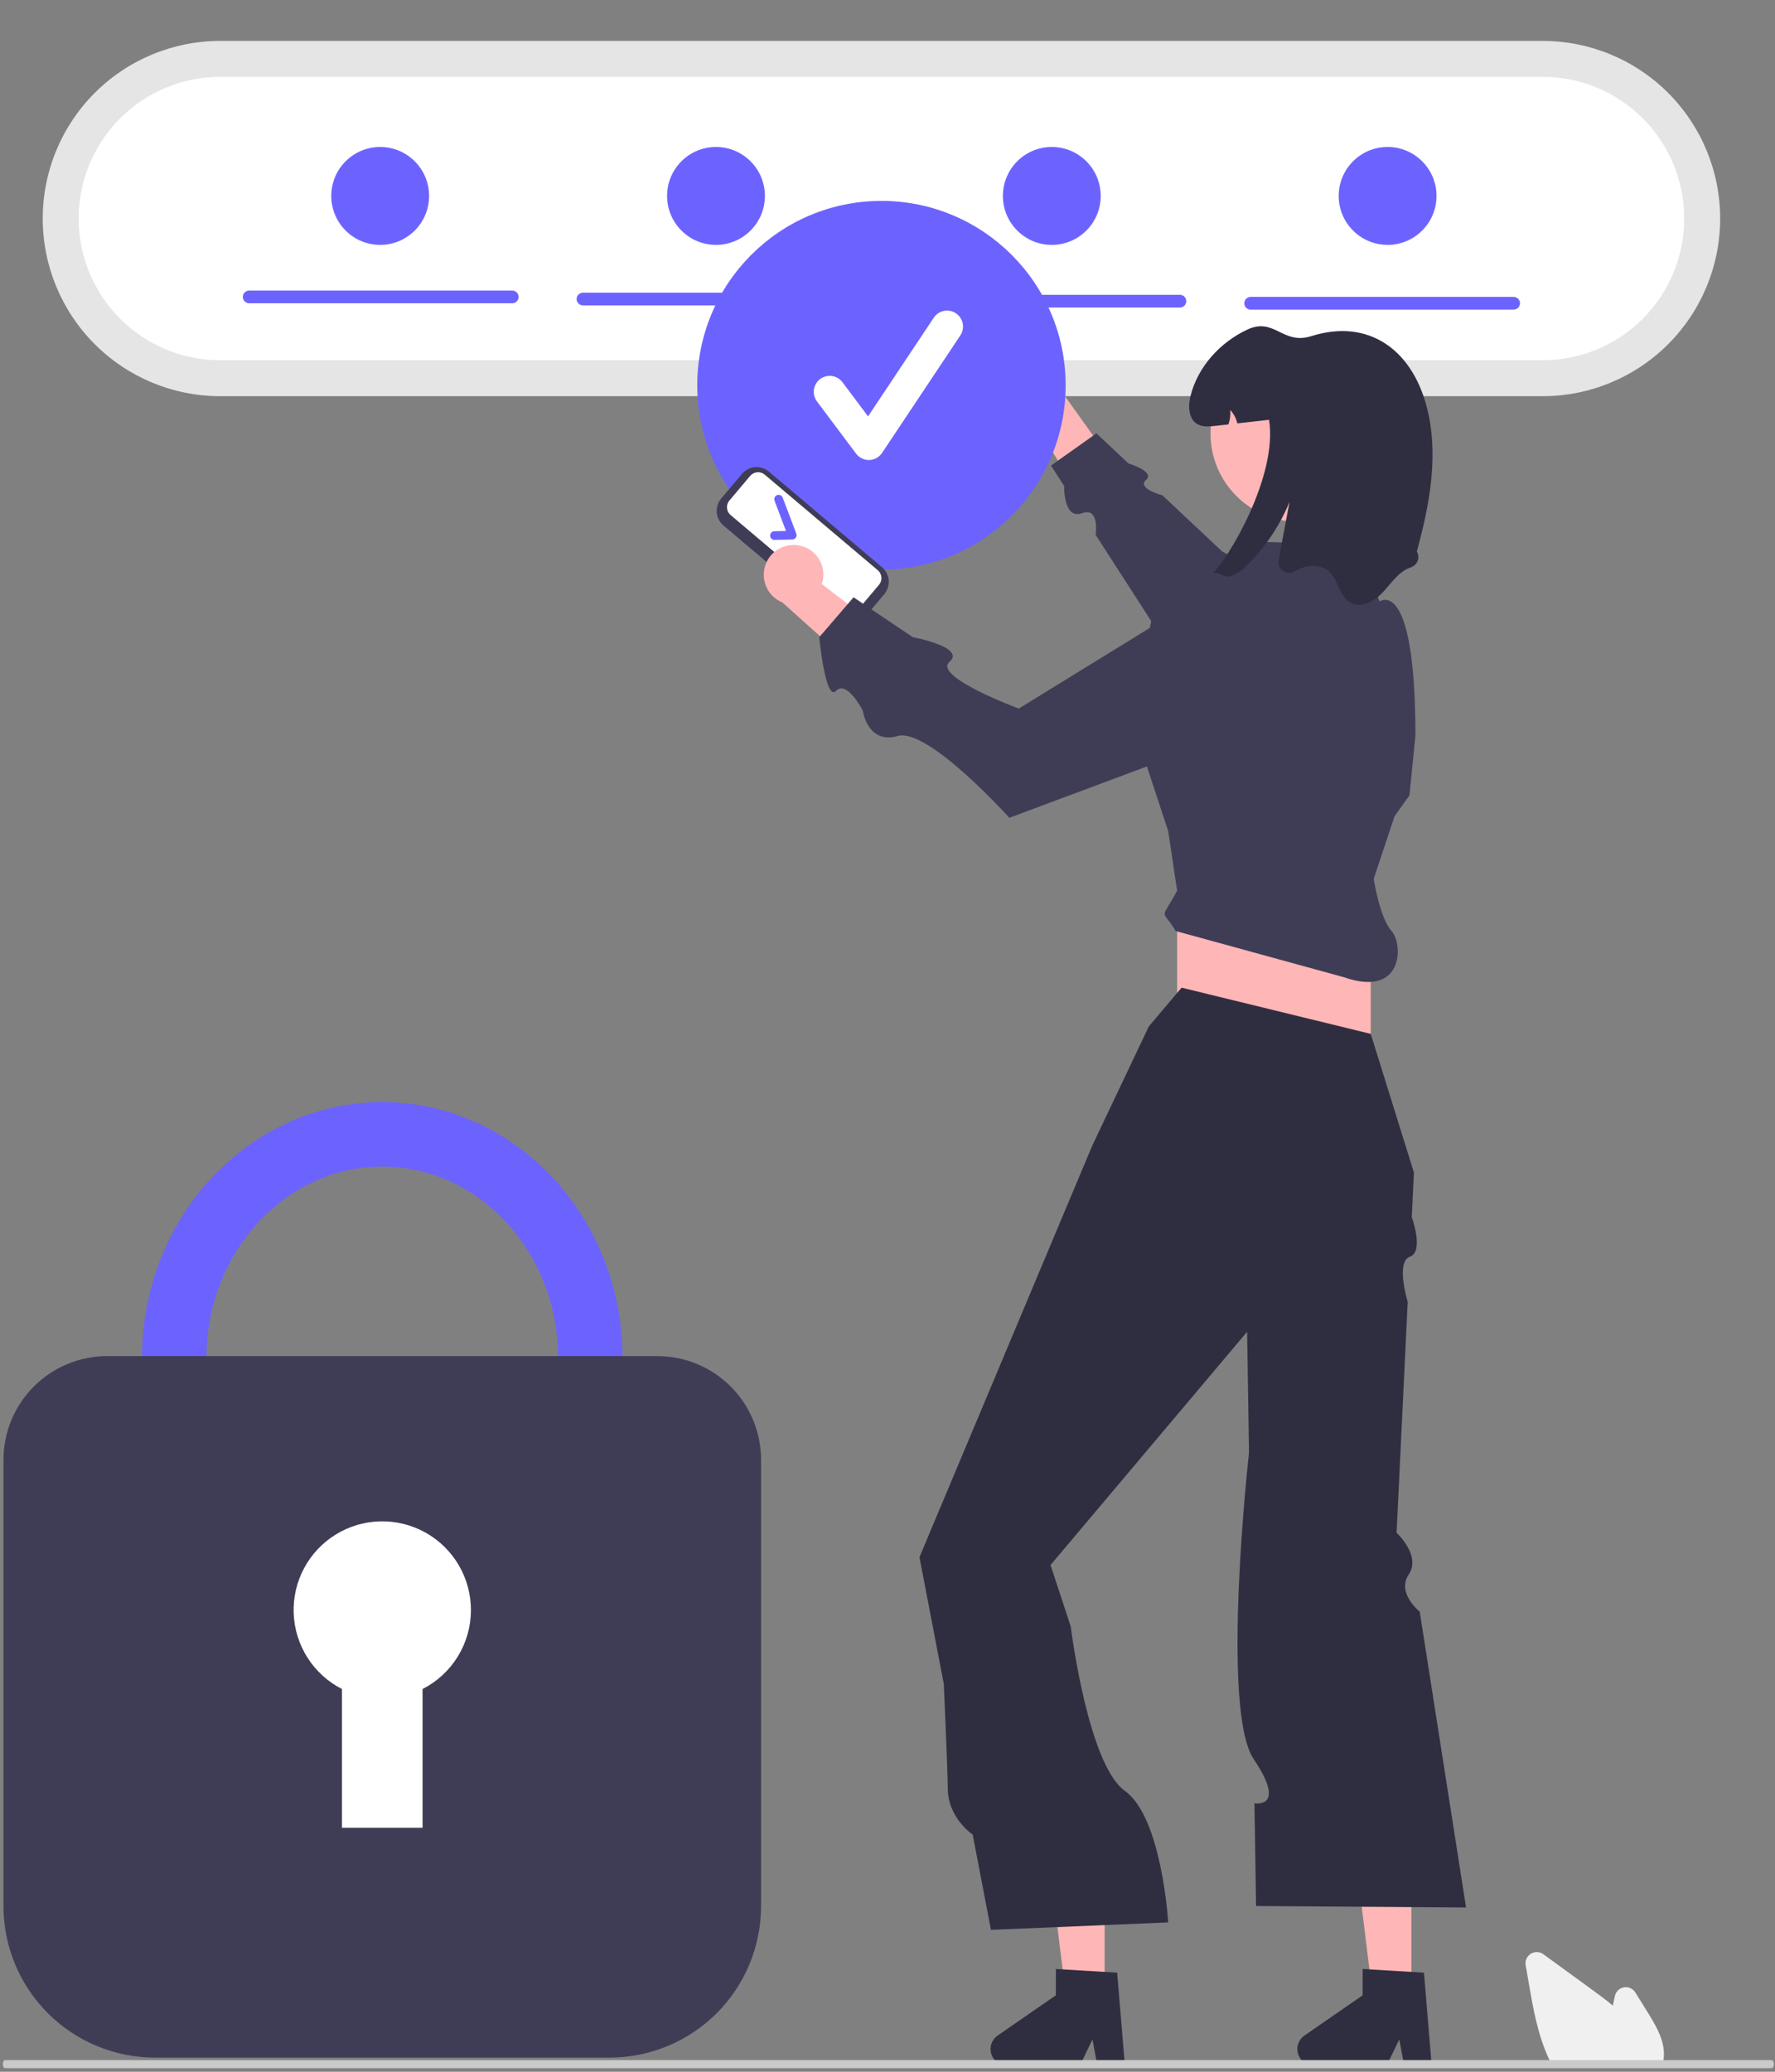 <svg width="450" height="525" viewBox="0 0 450 525" fill="none" xmlns="http://www.w3.org/2000/svg">
<rect x="0" y="0" width="450" height="525" fill="#808080" stroke="none"/>
<g clip-path="url(#clip0_141_693)">
<path d="M55.824 10.367C43.892 10.367 32.449 15.109 24.011 23.551C15.574 31.993 10.834 43.443 10.834 55.382C10.834 67.321 15.574 78.77 24.011 87.213C32.449 95.654 43.892 100.397 55.824 100.397H391.106C403.038 100.397 414.481 95.654 422.919 87.213C431.356 78.77 436.096 67.321 436.096 55.382C436.096 43.443 431.356 31.993 422.919 23.551C414.481 15.109 403.038 10.367 391.106 10.367H55.824Z" fill="#E5E5E5"/>
<path d="M55.824 19.477C46.307 19.477 37.18 23.26 30.45 29.993C23.72 36.727 19.939 45.859 19.939 55.382C19.939 64.905 23.72 74.037 30.45 80.771C37.18 87.504 46.307 91.287 55.824 91.287H391.106C400.624 91.287 409.751 87.504 416.481 80.771C423.21 74.037 426.991 64.905 426.991 55.382C426.991 45.859 423.21 36.727 416.481 29.993C409.751 23.26 400.624 19.477 391.106 19.477H55.824Z" fill="white"/>
<path d="M129.883 76.851H63.174C62.962 76.853 62.752 76.812 62.556 76.732C62.36 76.652 62.181 76.534 62.031 76.384C61.881 76.235 61.761 76.057 61.68 75.861C61.599 75.665 61.557 75.456 61.557 75.243C61.557 75.031 61.599 74.822 61.68 74.626C61.761 74.43 61.881 74.252 62.031 74.103C62.181 73.953 62.36 73.835 62.556 73.755C62.752 73.675 62.962 73.634 63.174 73.636H129.883C130.307 73.639 130.713 73.809 131.012 74.111C131.311 74.412 131.479 74.819 131.479 75.243C131.479 75.668 131.311 76.075 131.012 76.376C130.713 76.678 130.307 76.848 129.883 76.851Z" fill="#6C63FF"/>
<path d="M214.508 77.387H147.799C147.587 77.388 147.377 77.348 147.181 77.268C146.985 77.187 146.807 77.069 146.656 76.92C146.506 76.77 146.386 76.593 146.305 76.397C146.224 76.201 146.182 75.991 146.182 75.779C146.182 75.567 146.224 75.357 146.305 75.161C146.386 74.966 146.506 74.788 146.656 74.638C146.807 74.489 146.985 74.371 147.181 74.291C147.377 74.21 147.587 74.17 147.799 74.171H214.508C214.72 74.17 214.93 74.21 215.126 74.291C215.323 74.371 215.501 74.489 215.651 74.638C215.802 74.788 215.921 74.966 216.002 75.161C216.084 75.357 216.126 75.567 216.126 75.779C216.126 75.991 216.084 76.201 216.002 76.397C215.921 76.593 215.802 76.77 215.651 76.92C215.501 77.069 215.323 77.187 215.126 77.268C214.93 77.348 214.72 77.388 214.508 77.387Z" fill="#6C63FF"/>
<path d="M299.131 77.923H232.422C231.998 77.92 231.592 77.749 231.293 77.448C230.994 77.147 230.826 76.74 230.826 76.315C230.826 75.891 230.994 75.484 231.293 75.182C231.592 74.881 231.998 74.71 232.422 74.708H299.131C299.343 74.706 299.553 74.747 299.749 74.827C299.945 74.907 300.124 75.025 300.274 75.174C300.424 75.324 300.544 75.502 300.625 75.698C300.707 75.893 300.748 76.103 300.748 76.315C300.748 76.527 300.707 76.737 300.625 76.933C300.544 77.129 300.424 77.306 300.274 77.456C300.124 77.605 299.945 77.724 299.749 77.804C299.553 77.884 299.343 77.924 299.131 77.923H299.131Z" fill="#6C63FF"/>
<path d="M383.756 78.459H317.047C316.623 78.456 316.217 78.285 315.918 77.984C315.619 77.683 315.451 77.275 315.451 76.851C315.451 76.426 315.619 76.019 315.918 75.718C316.217 75.417 316.623 75.246 317.047 75.243H383.756C384.18 75.246 384.586 75.417 384.885 75.718C385.184 76.019 385.352 76.426 385.352 76.851C385.352 77.275 385.184 77.683 384.885 77.984C384.586 78.285 384.18 78.456 383.756 78.459Z" fill="#6C63FF"/>
<path d="M96.383 62.055C103.23 62.055 108.781 56.501 108.781 49.65C108.781 42.799 103.23 37.245 96.383 37.245C89.535 37.245 83.984 42.799 83.984 49.65C83.984 56.501 89.535 62.055 96.383 62.055Z" fill="#6C63FF"/>
<path d="M181.517 62.055C188.365 62.055 193.916 56.501 193.916 49.65C193.916 42.799 188.365 37.245 181.517 37.245C174.67 37.245 169.119 42.799 169.119 49.65C169.119 56.501 174.67 62.055 181.517 62.055Z" fill="#6C63FF"/>
<path d="M266.652 62.055C273.5 62.055 279.051 56.501 279.051 49.65C279.051 42.799 273.5 37.245 266.652 37.245C259.805 37.245 254.254 42.799 254.254 49.65C254.254 56.501 259.805 62.055 266.652 62.055Z" fill="#6C63FF"/>
<path d="M351.787 62.055C358.634 62.055 364.185 56.501 364.185 49.65C364.185 42.799 358.634 37.245 351.787 37.245C344.94 37.245 339.389 42.799 339.389 49.65C339.389 56.501 344.94 62.055 351.787 62.055Z" fill="#6C63FF"/>
<path d="M253.411 100.322C253.452 101.42 253.732 102.496 254.233 103.474C254.734 104.452 255.444 105.308 256.311 105.982C257.179 106.656 258.183 107.131 259.254 107.375C260.325 107.618 261.436 107.624 262.509 107.391L276.404 130.198L282.318 117.642L268.217 97.909C267.706 96.131 266.562 94.602 265 93.611C263.438 92.621 261.568 92.238 259.743 92.536C257.918 92.833 256.265 93.79 255.098 95.225C253.932 96.66 253.331 98.474 253.411 100.322H253.411Z" fill="#FFB6B6"/>
<path d="M357.682 165.687L309.798 139.699L294.694 125.521C294.694 125.521 288.128 123.762 290.545 121.625C292.962 119.489 286.075 117.429 286.075 117.429L277.967 109.818L266.445 117.975L269.78 123.146C269.78 123.146 269.55 131.708 274.238 130.061C278.925 128.413 277.754 135.514 277.754 135.514L305.732 178.909L357.682 165.687Z" fill="#3F3D56"/>
<path d="M357.83 506.551H348.104L343.477 469.019H357.83V506.551Z" fill="#FFB6B6"/>
<path d="M362.963 523.41H355.989L354.744 516.822L351.556 523.41H333.059C332.172 523.41 331.309 523.127 330.594 522.601C329.88 522.075 329.353 521.335 329.089 520.488C328.825 519.641 328.839 518.732 329.128 517.893C329.417 517.055 329.966 516.33 330.696 515.826L345.467 505.619V498.958L361.004 499.886L362.963 523.41Z" fill="#2F2E41"/>
<path d="M280.05 506.551H270.325L265.697 469.019H280.05V506.551Z" fill="#FFB6B6"/>
<path d="M285.184 523.41H278.21L276.965 516.822L273.776 523.41H255.279C254.393 523.41 253.529 523.127 252.815 522.601C252.101 522.075 251.573 521.335 251.309 520.488C251.046 519.641 251.059 518.732 251.348 517.893C251.638 517.055 252.187 516.33 252.917 515.826L267.688 505.619V498.958L283.225 499.886L285.184 523.41Z" fill="#2F2E41"/>
<path d="M347.511 222.702H298.426V278.614H347.511V222.702Z" fill="#FFB6B6"/>
<path d="M299.559 250.28L291.252 260.103L276.904 290.326L240.751 376.393L233.105 394.595L239.28 426.772C239.28 426.772 240.279 449.442 240.279 453.152C240.279 460.708 246.595 464.895 246.595 464.895L251.229 489.042L296.16 487.153C296.16 487.153 294.593 460.536 285.182 453.822C275.771 447.108 271.446 412.116 271.446 412.116L266.332 396.591L316.172 337.478L316.494 358.141L316.649 368.142C316.649 368.142 309.351 433.193 317.859 445.817C326.367 458.441 318.032 456.956 318.032 456.956L318.437 482.997L371.676 483.375L359.93 408.401C359.93 408.401 353.967 403.69 357.157 398.953C360.348 394.217 354.065 388.417 354.065 388.417L356.883 329.887C356.883 329.887 353.763 319.777 357.433 318.463C361.103 317.149 357.915 308.455 357.915 308.455L358.46 297.126L347.511 261.992L299.559 250.28Z" fill="#2F2E41"/>
<path d="M348.266 222.702L353.552 206.835L357.328 201.546L358.838 186.434C358.838 145.633 349.743 152.427 349.743 152.427L344.49 138.077L320.326 137.322L304.845 152.055L292.008 156.589L286.98 182.724L296.161 210.613L298.426 225.724C294.105 233.707 294.47 229.931 298.049 235.924L340.715 247.636C355.818 252.925 355.818 239.324 352.789 235.924C349.761 232.524 348.266 222.702 348.266 222.702Z" fill="#3F3D56"/>
<path d="M329.286 132.25C341.659 132.25 351.688 122.215 351.688 109.836C351.688 97.457 341.659 87.421 329.286 87.421C316.914 87.421 306.885 97.457 306.885 109.836C306.885 122.215 316.914 132.25 329.286 132.25Z" fill="#FFB6B6"/>
<path d="M359.194 139.755C359.405 140.111 359.533 140.51 359.568 140.923C359.603 141.336 359.545 141.751 359.398 142.138C359.25 142.525 359.018 142.874 358.717 143.159C358.416 143.443 358.055 143.656 357.661 143.782C354.655 144.779 352.805 147.688 350.645 150.015C348.493 152.335 345.027 154.262 342.278 152.682C339.537 151.111 339.348 147.099 337.053 144.923C334.817 142.807 331.102 143.064 328.474 144.673L328.395 144.722C327.942 145.018 327.411 145.174 326.87 145.172C326.328 145.169 325.8 145.008 325.349 144.708C324.898 144.408 324.545 143.982 324.333 143.483C324.121 142.985 324.06 142.435 324.158 141.902C325.078 137.002 325.999 132.103 326.918 127.204C324.502 133.03 320.992 138.339 316.58 142.845C315.365 144.248 313.825 145.332 312.095 146.003C310.524 146.502 308.999 144.877 307.473 145.172C311.264 141.855 324.011 120.593 321.731 106.381C319.05 106.683 316.369 106.985 313.688 107.287C313.398 106.018 312.778 104.848 311.891 103.895C311.999 105.13 311.842 106.375 311.43 107.544C310.313 107.673 309.187 107.794 308.07 107.922C306.514 108.096 304.823 108.247 303.486 107.431C301.258 106.071 301.19 102.852 301.825 100.313C303.682 92.931 309.316 86.758 316.21 83.525C323.105 80.298 325.144 87.484 332.408 85.187C346.756 80.653 357.751 88.406 361.625 102.792C364.88 114.858 362.516 127.665 359.194 139.755Z" fill="#2F2E41"/>
<path d="M421.212 523.898H393.782L393.664 523.684C393.313 523.047 392.975 522.373 392.658 521.68C389.833 515.627 388.639 508.705 387.585 502.598L386.791 497.994C386.695 497.437 386.768 496.863 386.999 496.347C387.231 495.831 387.611 495.396 388.091 495.097C388.572 494.799 389.13 494.65 389.695 494.671C390.26 494.692 390.806 494.881 391.263 495.214C395.432 498.249 399.602 501.281 403.774 504.31C405.354 505.46 407.158 506.791 408.885 508.229C409.052 507.419 409.227 506.607 409.401 505.806C409.521 505.253 409.804 504.748 410.212 504.356C410.621 503.965 411.137 503.704 411.694 503.607C412.252 503.511 412.825 503.583 413.342 503.815C413.858 504.046 414.293 504.427 414.592 504.908L417.802 510.067C420.142 513.834 422.208 517.547 421.787 521.551C421.79 521.6 421.786 521.649 421.777 521.697C421.692 522.355 421.536 523.001 421.311 523.625L421.212 523.898Z" fill="#F0F0F0"/>
<path d="M223.466 144.363C249.258 144.363 270.166 123.443 270.166 97.637C270.166 71.83 249.258 50.91 223.466 50.91C197.674 50.91 176.766 71.83 176.766 97.637C176.766 123.443 197.674 144.363 223.466 144.363Z" fill="#6C63FF"/>
<path d="M220.265 116.566C219.637 116.566 219.018 116.42 218.456 116.139C217.895 115.858 217.407 115.45 217.03 114.948L207.113 101.717C206.795 101.292 206.563 100.809 206.431 100.294C206.299 99.779 206.27 99.244 206.345 98.718C206.42 98.192 206.598 97.686 206.869 97.229C207.139 96.772 207.497 96.372 207.922 96.053C208.78 95.41 209.858 95.133 210.92 95.285C211.446 95.36 211.951 95.538 212.408 95.809C212.865 96.08 213.264 96.438 213.583 96.863L220.071 105.518L236.734 80.509C237.329 79.616 238.254 78.996 239.306 78.786C240.357 78.575 241.449 78.791 242.342 79.386C243.234 79.982 243.854 80.907 244.064 81.959C244.274 83.012 244.058 84.104 243.463 84.997L223.629 114.765C223.271 115.303 222.788 115.747 222.222 116.061C221.656 116.374 221.024 116.547 220.377 116.565C220.34 116.566 220.302 116.566 220.265 116.566Z" fill="white"/>
<path d="M212.081 157.391L183.409 133.164C182.429 132.334 181.818 131.149 181.711 129.869C181.603 128.589 182.007 127.318 182.834 126.336L188.111 120.084C188.941 119.103 190.125 118.492 191.404 118.384C192.684 118.276 193.954 118.68 194.936 119.508L223.607 143.735C224.587 144.564 225.198 145.75 225.306 147.03C225.414 148.31 225.01 149.58 224.182 150.563L218.905 156.815C218.076 157.796 216.891 158.407 215.612 158.515C214.333 158.623 213.063 158.219 212.081 157.391Z" fill="#3F3D56"/>
<path d="M184.915 126.84C184.47 127.369 184.252 128.054 184.31 128.744C184.368 129.434 184.697 130.072 185.225 130.52L213.897 154.746C214.426 155.192 215.11 155.41 215.8 155.352C216.489 155.294 217.128 154.964 217.575 154.436L222.852 148.184C223.297 147.654 223.515 146.97 223.457 146.28C223.399 145.59 223.07 144.951 222.542 144.504L193.87 120.278C193.341 119.832 192.657 119.614 191.967 119.672C191.278 119.73 190.639 120.059 190.192 120.588L184.915 126.84Z" fill="white"/>
<path d="M201.746 136.258C201.647 136.397 201.516 136.511 201.365 136.592C201.214 136.672 201.046 136.715 200.875 136.719L196.37 136.823C196.225 136.826 196.081 136.801 195.946 136.748C195.811 136.696 195.688 136.618 195.583 136.518C195.478 136.418 195.395 136.298 195.336 136.165C195.278 136.033 195.246 135.89 195.242 135.745C195.239 135.601 195.264 135.456 195.317 135.321C195.369 135.186 195.447 135.063 195.547 134.958C195.647 134.853 195.767 134.769 195.899 134.711C196.032 134.653 196.175 134.621 196.319 134.617L199.266 134.55L196.364 126.887C196.261 126.614 196.271 126.311 196.391 126.044C196.511 125.778 196.732 125.571 197.005 125.467C197.278 125.364 197.581 125.373 197.847 125.492C198.114 125.612 198.322 125.832 198.426 126.105L201.88 135.226C201.943 135.391 201.965 135.568 201.945 135.743C201.924 135.919 201.862 136.086 201.764 136.233L201.746 136.258Z" fill="#6C63FF"/>
<path d="M202.324 138.184C203.41 138.343 204.449 138.739 205.366 139.344C206.283 139.949 207.056 140.747 207.631 141.683C208.207 142.619 208.57 143.67 208.695 144.762C208.821 145.853 208.705 146.959 208.357 148.002L229.506 164.302L216.388 168.818L198.316 152.647C196.605 151.946 195.21 150.642 194.396 148.98C193.582 147.319 193.406 145.417 193.9 143.634C194.393 141.852 195.524 140.312 197.077 139.307C198.629 138.303 200.496 137.903 202.324 138.184L202.324 138.184Z" fill="#FFB6B6"/>
<path d="M312.429 146.243L258.282 179.554C258.282 179.554 236.45 171.471 240.717 167.73C244.983 163.988 231.401 161.459 231.401 161.459L216.396 151.359L207.689 161.483C207.689 161.483 209.276 177.929 211.975 175.081C214.675 172.233 218.71 180.012 218.71 180.012C218.71 180.012 219.902 188.698 227.586 186.512C235.27 184.326 255.889 207.238 255.889 207.238L322.528 182.37L312.429 146.243Z" fill="#3F3D56"/>
<path d="M449.154 524.086H1.289C1.139 524.085 0.995 523.977 0.889 523.785C0.782 523.594 0.723 523.334 0.723 523.064C0.723 522.793 0.782 522.534 0.889 522.342C0.995 522.151 1.139 522.043 1.289 522.042H449.154C449.305 522.042 449.45 522.15 449.556 522.341C449.663 522.533 449.723 522.793 449.723 523.064C449.723 523.335 449.663 523.595 449.556 523.786C449.45 523.978 449.305 524.086 449.154 524.086Z" fill="#CACACA"/>
</g>
<path d="M96.914 408.669C63.334 408.669 36.014 379.648 36.014 343.975C36.014 308.304 63.334 279.283 96.914 279.283C130.494 279.283 157.814 308.304 157.814 343.975C157.814 379.648 130.494 408.669 96.914 408.669ZM96.914 295.629C72.347 295.629 52.36 317.317 52.36 343.975C52.36 370.634 72.347 392.323 96.914 392.323C121.481 392.323 141.468 370.634 141.468 343.975C141.468 317.317 121.481 295.629 96.914 295.629Z" fill="#6C63FF"/>
<path d="M154.583 521.411H39.243C29.072 521.4 19.32 517.355 12.128 510.163C4.936 502.97 0.89 493.219 0.879 483.048V369.911C0.887 362.948 3.656 356.272 8.58 351.348C13.504 346.424 20.18 343.654 27.144 343.646H166.682C173.646 343.654 180.322 346.424 185.246 351.348C190.17 356.272 192.939 362.948 192.947 369.911V483.048C192.936 493.219 188.89 502.97 181.698 510.163C174.506 517.355 164.755 521.4 154.583 521.411Z" fill="#3F3D56"/>
<path d="M119.39 408.009C119.393 404.014 118.331 400.09 116.313 396.641C114.295 393.193 111.395 390.345 107.91 388.39C104.426 386.435 100.483 385.445 96.488 385.52C92.494 385.596 88.591 386.735 85.183 388.82C81.775 390.905 78.984 393.861 77.099 397.384C75.213 400.906 74.3 404.867 74.454 408.86C74.609 412.852 75.824 416.731 77.976 420.098C80.128 423.464 83.138 426.196 86.697 428.012V463.178H107.13V428.012C110.819 426.132 113.916 423.269 116.08 419.739C118.243 416.209 119.389 412.15 119.39 408.009Z" fill="white"/>
<defs>
<clipPath id="clip0_141_693">
<rect width="449" height="524" fill="white" transform="translate(0.723 0.746)"/>
</clipPath>
</defs>
</svg>
